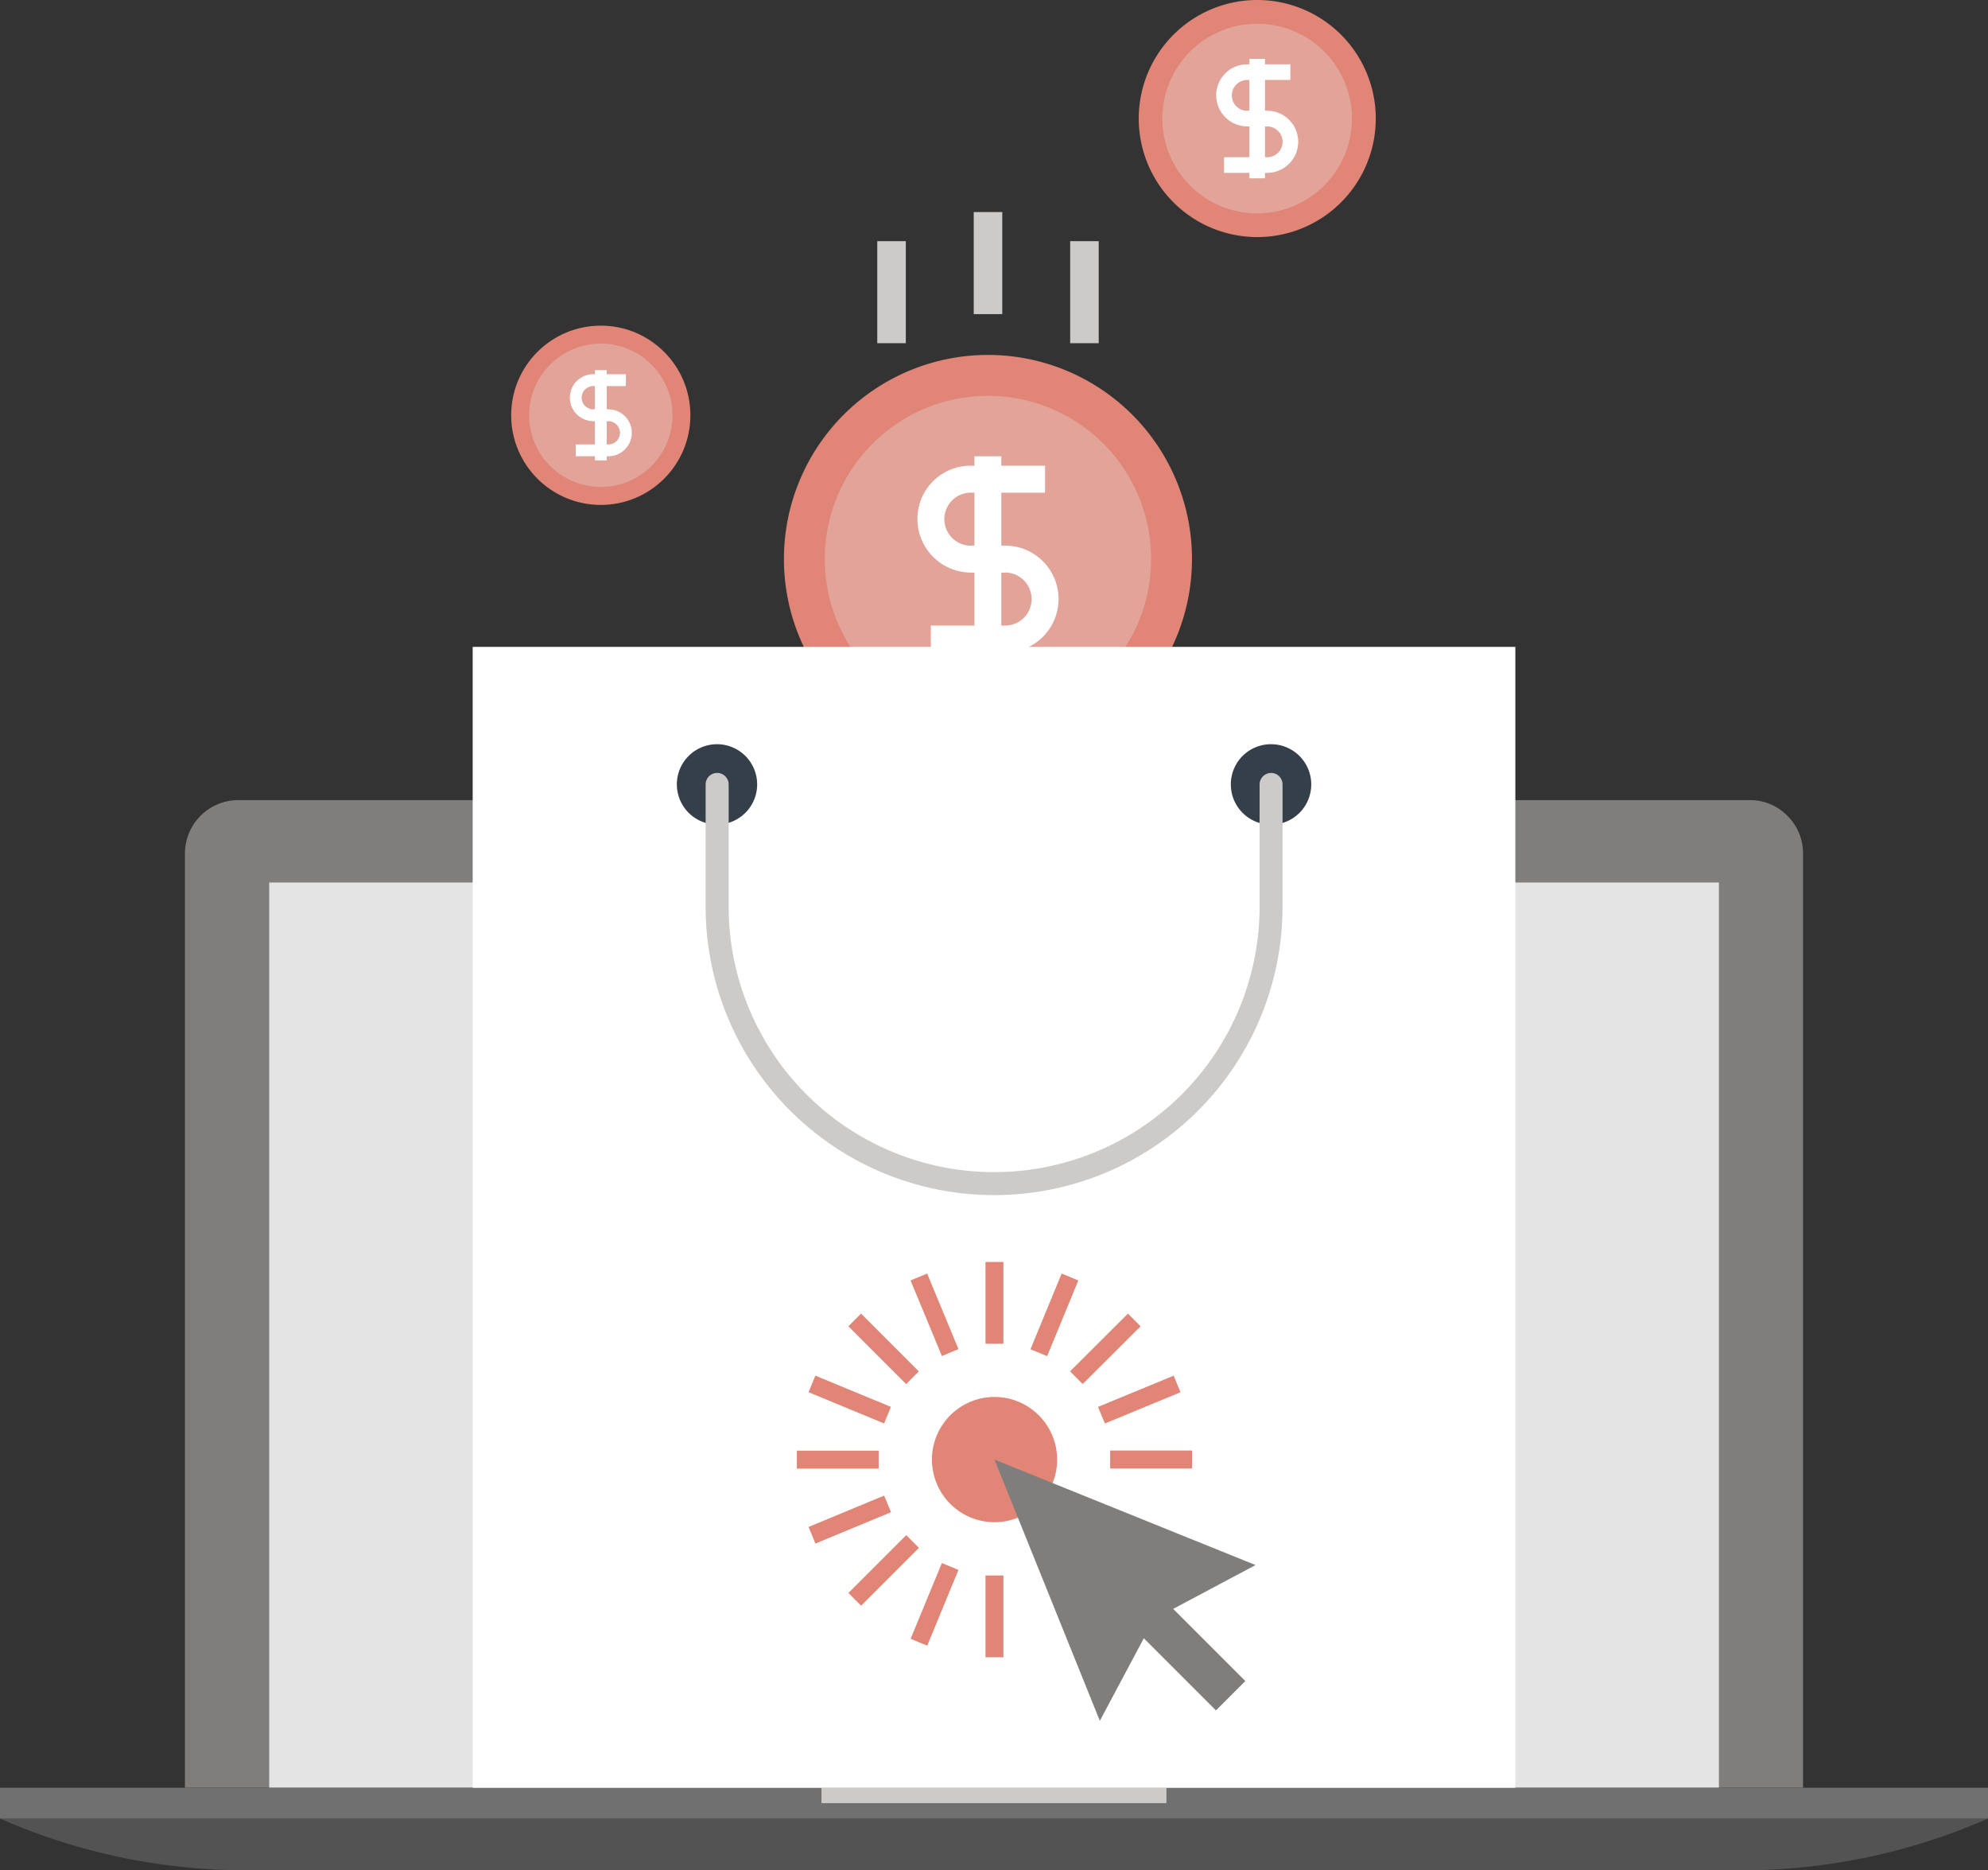 <svg xmlns="http://www.w3.org/2000/svg" viewBox="0 0 111.653 105.016">
    <rect x="0" y="0" width="111.653" height="105.016" fill="#333333" stroke="none"/>
    <defs>
        <style>
            .cls-1{fill:#807d7d}.cls-2{fill:#474f59}.cls-3{fill:#fff}.cls-4{fill:#e4e4e4}.cls-5{fill:#535353}.cls-6{fill:#e18577}.cls-7{fill:#e2a399}.cls-8{fill:#cccbca}.cls-9{fill:#707070}.cls-10{fill:#353f49}
        </style>
    </defs>
    <g id="_101-shopping-bag" data-name="101-shopping-bag" transform="translate(-16.516 -36.243)">
        <path id="Path_1519" data-name="Path 1519" class="cls-1" d="M151.071 189.4a2.936 2.936 0 0 0-2.123-.879H64.082a3 3 0 0 0-3.008 3.007v52.445h90.878v-52.444a2.954 2.954 0 0 0-.881-2.129z" transform="translate(-34.171 -107.353)"/>
        <path id="Path_1520" data-name="Path 1520" class="cls-2" d="M253.069 194.238a1.273 1.273 0 1 1-1.269-1.267 1.271 1.271 0 0 1 1.269 1.267z" transform="translate(-179.457 -110.765)"/>
        <path id="Path_1521" data-name="Path 1521" class="cls-3" d="M254.743 196.643a.549.549 0 1 1-.549-.537.548.548 0 0 1 .549.537z" transform="translate(-181.851 -113.169)"/>
        <path id="Rectangle_4890" data-name="Rectangle 4890" class="cls-4" transform="translate(31.635 85.795)" d="M0 0h81.422v50.829H0z"/>
        <path id="Path_1522" data-name="Path 1522" class="cls-5" d="M16.516 433.823A34.264 34.264 0 0 0 30.4 436.73h83.886a34.292 34.292 0 0 0 13.886-2.908z" transform="translate(0 -295.472)"/>
        <path id="Path_1234" data-name="Path 1234" class="cls-6" d="M214.951 99.419a11.459 11.459 0 1 1-11.458-11.465 11.457 11.457 0 0 1 11.458 11.465z" transform="translate(-131.489 -31.782)"/>
        <path id="Path_1235" data-name="Path 1235" class="cls-7" d="M220.486 107.264a9.164 9.164 0 1 1-9.162-9.167 9.158 9.158 0 0 1 9.162 9.167z" transform="translate(-139.32 -39.627)"/>
        <g id="Group_607" data-name="Group 607" transform="translate(45.225 54.528)">
            <path id="Path_1236" data-name="Path 1236" class="cls-3" d="M230.046 121.4h-1.926a3.014 3.014 0 0 1-3-3 2.987 2.987 0 0 1 3-3h4.169v1.512h-4.169a1.488 1.488 0 0 0-1.057 2.535 1.484 1.484 0 0 0 1.057.443h1.926v1.51z" transform="translate(-202.304 -107.535)"/>
            <path id="Path_1237" data-name="Path 1237" class="cls-3" d="M232.625 141.211h-4.17V139.7h4.17a1.489 1.489 0 0 0 1.055-.436 1.491 1.491 0 0 0-1.055-2.542H230.7v-1.512h1.926a3 3 0 1 1 0 6z" transform="translate(-204.884 -122.86)"/>
            <path id="Rectangle_4757" data-name="Rectangle 4757" class="cls-3" transform="translate(26.019 7.336)" d="M0 0h1.51v11.542H0z"/>
            <ellipse id="Ellipse_419" data-name="Ellipse 419" class="cls-6" cx="5.033" cy="5.033" rx="5.033" ry="5.033"/>
        </g>
        <path id="Path_1238" data-name="Path 1238" class="cls-7" d="M136.933 89.167a4.025 4.025 0 1 1-4.025-4.024 4.023 4.023 0 0 1 4.025 4.024z" transform="translate(-82.647 -29.608)"/>
        <g id="Group_608" data-name="Group 608" transform="translate(48.521 36.243)">
            <path id="Path_1239" data-name="Path 1239" class="cls-3" d="M141.133 95.369h-.845a1.318 1.318 0 1 1 0-2.636h1.829v.667h-1.829a.653.653 0 0 0-.465 1.113.652.652 0 0 0 .465.194h.845v.665z" transform="translate(-138.97 -71.722)"/>
            <path id="Path_1240" data-name="Path 1240" class="cls-3" d="M142.265 104.071h-1.831v-.664h1.831a.653.653 0 0 0 .463-.191.656.656 0 0 0 0-.921.65.65 0 0 0-.465-.194h-.845v-.665h.845a1.318 1.318 0 1 1 0 2.636z" transform="translate(-140.102 -78.452)"/>
            <path id="Rectangle_4758" data-name="Rectangle 4758" class="cls-3" transform="translate(1.408 20.781)" d="M0 0h.663v5.069H0z"/>
            <path id="Path_1241" data-name="Path 1241" class="cls-6" d="M293.292 6.658A6.656 6.656 0 1 1 286.636 0a6.656 6.656 0 0 1 6.656 6.658z" transform="translate(-248.029)"/>
        </g>
        <path id="Path_1242" data-name="Path 1242" class="cls-7" d="M296.5 11.212a5.323 5.323 0 1 1-5.321-5.324 5.319 5.319 0 0 1 5.321 5.324z" transform="translate(-204.055 31.689)"/>
        <g id="Group_609" data-name="Group 609" transform="translate(84.822 39.55)">
            <path id="Path_1243" data-name="Path 1243" class="cls-3" d="M302.048 19.423h-1.12a1.754 1.754 0 0 1-1.744-1.745 1.741 1.741 0 0 1 1.744-1.741h2.423v.879h-2.423a.865.865 0 0 0 0 1.73h1.12v.878z" transform="translate(-299.184 -15.632)"/>
            <path id="Path_1244" data-name="Path 1244" class="cls-3" d="M303.557 30.933h-2.422v-.877h2.422a.868.868 0 0 0 .614-.255.865.865 0 0 0 0-1.219.871.871 0 0 0-.615-.258h-1.12v-.878h1.12a1.743 1.743 0 1 1 0 3.486z" transform="translate(-300.693 -24.534)"/>
            <path id="Rectangle_4759" data-name="Rectangle 4759" class="cls-3" transform="translate(1.863)" d="M0 0h.878v6.705H0z"/>
        </g>
        <g id="Group_610" data-name="Group 610" transform="translate(65.786 48.15)">
            <path id="Rectangle_4760" data-name="Rectangle 4760" class="cls-8" transform="translate(10.835 1.634)" d="M0 0h1.603v5.729H0z"/>
            <path id="Rectangle_4761" data-name="Rectangle 4761" class="cls-8" transform="translate(5.418)" d="M0 0h1.603v5.73H0z"/>
            <path id="Rectangle_4762" data-name="Rectangle 4762" class="cls-8" transform="translate(0 1.634)" d="M0 0h1.604v5.729H0z"/>
        </g>
        <path id="Rectangle_4891" data-name="Rectangle 4891" class="cls-9" transform="translate(16.516 136.624)" d="M0 0h111.653v1.73H0z"/>
        <path id="Rectangle_4892" data-name="Rectangle 4892" class="cls-8" transform="translate(62.654 136.624)" d="M0 0h19.374v.863H0z"/>
        <path id="Rectangle_4902" data-name="Rectangle 4902" class="cls-3" transform="translate(43.063 72.565)" d="M0 0h58.56v64.058H0z"/>
        <g id="Group_659" data-name="Group 659" transform="translate(54.531 78.03)">
            <path id="Path_1524" data-name="Path 1524" class="cls-10" d="M313.063 177.316a2.258 2.258 0 1 0 2.242-2.258 2.252 2.252 0 0 0-2.242 2.258z" transform="translate(-281.95 -175.058)"/>
            <path id="Path_1525" data-name="Path 1525" class="cls-10" d="M179.593 177.316a2.255 2.255 0 1 0 2.253-2.258 2.254 2.254 0 0 0-2.253 2.258z" transform="translate(-179.593 -175.058)"/>
        </g>
        <path id="Path_1526" data-name="Path 1526" class="cls-8" d="M202.7 205.673a16.2 16.2 0 0 1-16.2-16.2v-6.858a.646.646 0 0 1 1.293 0v6.858a14.909 14.909 0 0 0 29.819 0v-6.858a.65.65 0 0 1 .644-.645.643.643 0 0 1 .645.645v6.858a16.193 16.193 0 0 1-16.2 16.2z" transform="translate(-130.353 -102.326)"/>
        <path id="Path_6689" data-name="Path 6689" class="cls-6" d="M3.516 0A3.516 3.516 0 1 1 0 3.516 3.516 3.516 0 0 1 3.516 0z" transform="translate(68.857 114.681)"/>
        <g id="Group_660" data-name="Group 660" transform="translate(61.27 107.101)">
            <path id="Path_1527" data-name="Path 1527" class="cls-1" d="M262.03 362.041l-5.918-14.667 14.662 5.921-5.7 3.034z" transform="translate(-245.013 -336.277)"/>
            <path id="Rectangle_4903" data-name="Rectangle 4903" class="cls-1" transform="rotate(135 7.721 16.982)" d="M0 0h2.333v6.909H0z"/>
            <path id="Rectangle_4904" data-name="Rectangle 4904" class="cls-6" transform="rotate(-134.98 4.49 2.157)" d="M0 0h4.59v1.008H0z"/>
            <path id="Rectangle_4905" data-name="Rectangle 4905" class="cls-6" transform="rotate(-157.536 3.35 4.047)" d="M0 0h4.592v1.006H0z"/>
            <path id="Rectangle_4906" data-name="Rectangle 4906" class="cls-6" transform="translate(0 10.595)" d="M0 0h4.594v1.01H0z"/>
            <path id="Rectangle_4907" data-name="Rectangle 4907" class="cls-6" transform="rotate(-112.52 5.802 7.557)" d="M0 0h1.01v4.596H0z"/>
            <path id="Rectangle_4908" data-name="Rectangle 4908" class="cls-6" transform="rotate(-135 5.802 8.903)" d="M0 0h1.01v4.593H0z"/>
            <path id="Rectangle_4909" data-name="Rectangle 4909" class="cls-6" transform="rotate(-157.567 5.797 10.046)" d="M0 0h1.009v4.601H0z"/>
            <path id="Rectangle_4910" data-name="Rectangle 4910" class="cls-6" transform="translate(10.595 17.602)" d="M0 0h1.006v4.593H0z"/>
            <path id="Rectangle_4911" data-name="Rectangle 4911" class="cls-6" transform="translate(17.598 10.588)" d="M0 0h4.597v1.011H0z"/>
            <path id="Path_1528" data-name="Path 1528" class="cls-6" d="M281.438 329.841l-.39-.932 4.252-1.754.383.93z" transform="translate(-264.136 -320.771)"/>
            <path id="Rectangle_4912" data-name="Rectangle 4912" class="cls-6" transform="rotate(-134.91 9.45 .095)" d="M0 0h1.006v4.592H0z"/>
            <path id="Rectangle_4913" data-name="Rectangle 4913" class="cls-6" transform="rotate(-157.605 7.552 1.252)" d="M0 0h1.013v4.596H0z"/>
            <path id="Rectangle_4914" data-name="Rectangle 4914" class="cls-6" transform="translate(10.595)" d="M0 0h1.006v4.591H0z"/>
            <path id="Rectangle_4915" data-name="Rectangle 4915" class="cls-6" transform="rotate(-112.52 5.836 -.08)" d="M0 0h4.594v1.009H0z"/>
        </g>
    </g>
</svg>
